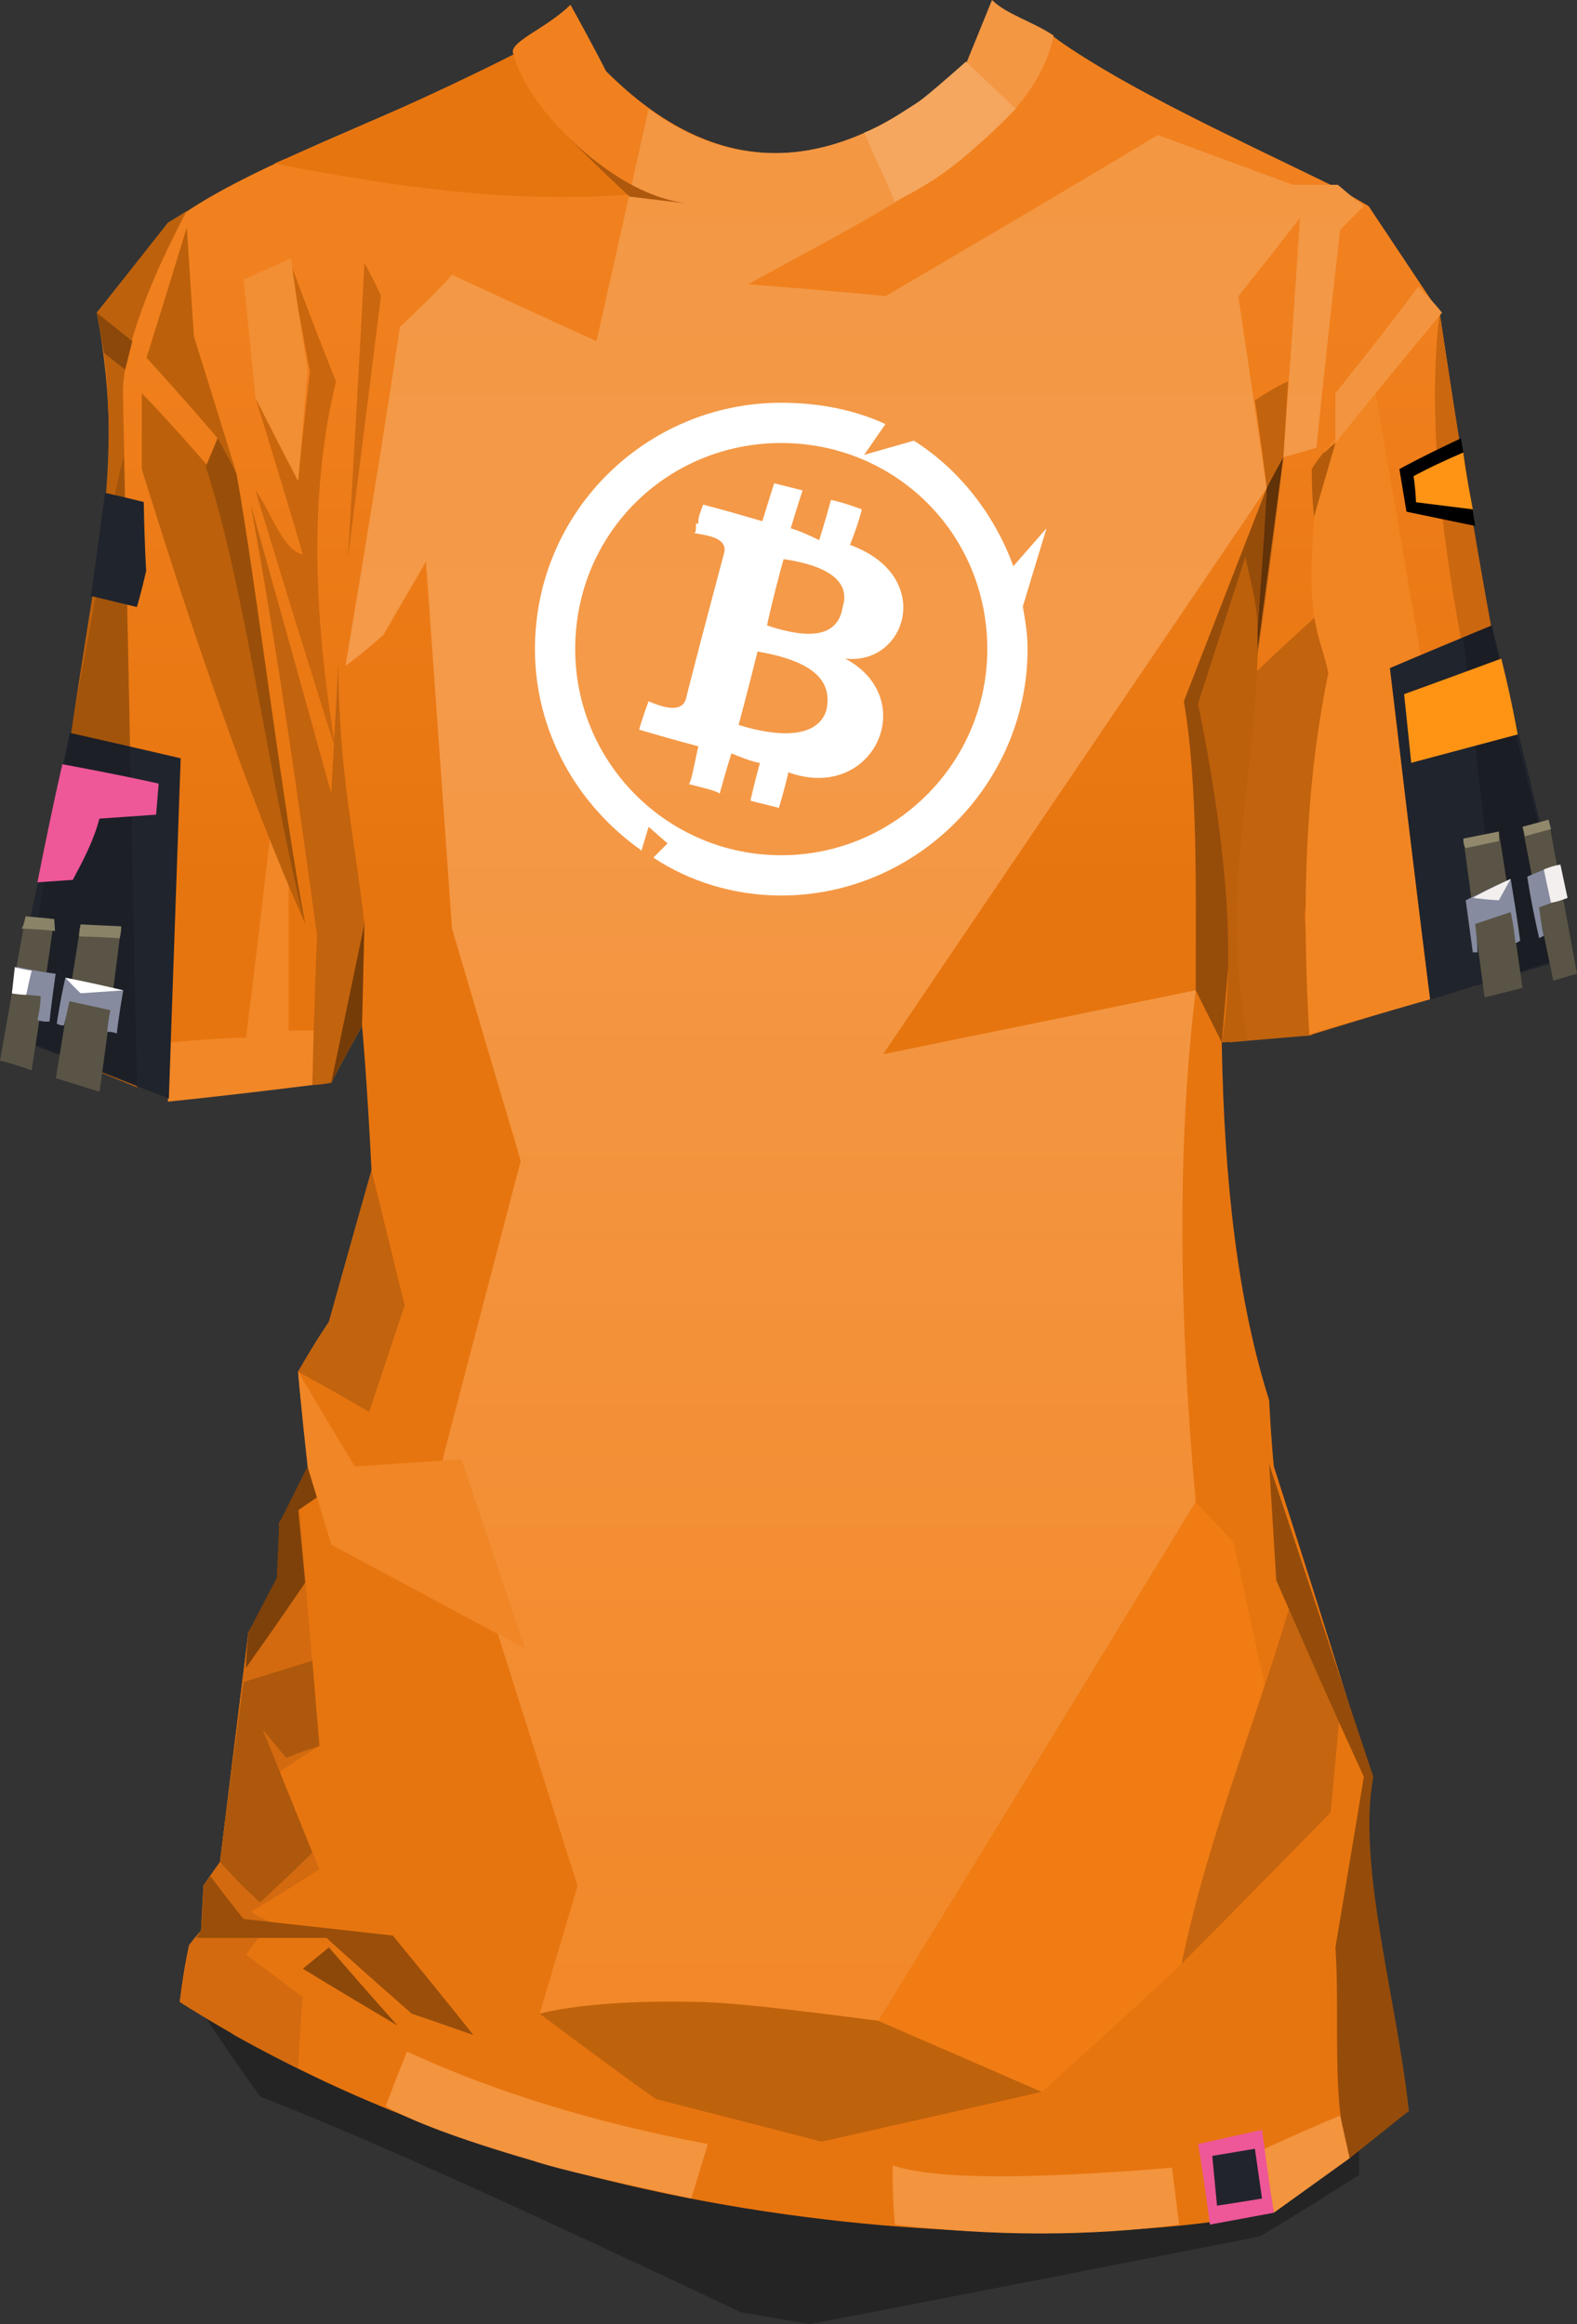 <?xml version="1.0" encoding="UTF-8" standalone="no"?>
<svg
   width="665.873"
   height="981"
   viewBox="0 0 665.873 981"
   version="1.1"
   id="svg96"
   sodipodi:docname="cb-layer-1010.svg"
   xmlns:inkscape="http://www.inkscape.org/namespaces/inkscape"
   xmlns:sodipodi="http://sodipodi.sourceforge.net/DTD/sodipodi-0.dtd"
   xmlns="http://www.w3.org/2000/svg"
   xmlns:svg="http://www.w3.org/2000/svg">
  <rect x="0" y="0" width="665.873" height="981" fill="#333333" stroke="none"/>
  <sodipodi:namedview
     id="namedview98"
     pagecolor="#ffffff"
     bordercolor="#666666"
     borderopacity="1.0"
     inkscape:pageshadow="2"
     inkscape:pageopacity="0.0"
     inkscape:pagecheckerboard="0" />
  <defs
     id="defs20">
    <linearGradient
       x1="389.063"
       y1="87.249"
       x2="389.063"
       y2="779.782"
       id="id-80335"
       gradientTransform="scale(0.828,1.208)"
       gradientUnits="userSpaceOnUse">
      <stop
         stop-color="#F1811F"
         offset="0%"
         id="stop2" />
      <stop
         stop-color="#E7750F"
         offset="32%"
         id="stop4" />
      <stop
         stop-color="#E7750F"
         offset="58%"
         id="stop6" />
      <stop
         stop-color="#E7750F"
         offset="100%"
         id="stop8" />
    </linearGradient>
    <linearGradient
       x1="488.731"
       y1="66.62"
       x2="488.731"
       y2="599.576"
       id="id-80336"
       gradientTransform="scale(0.71,1.408)"
       gradientUnits="userSpaceOnUse">
      <stop
         stop-color="#F39743"
         offset="0%"
         id="stop11" />
      <stop
         stop-color="#F39845"
         offset="0%"
         id="stop13" />
      <stop
         stop-color="#F49A49"
         offset="26%"
         id="stop15" />
      <stop
         stop-color="#F28829"
         offset="100%"
         id="stop17" />
    </linearGradient>
  </defs>
  <g
     transform="translate(-17.127)"
     id="id-80337">
    <g
       transform="translate(31)"
       id="id-80338">
      <path
         d="m 70,847 c 196,96 359,116 490,61 0,7 0,10 0,10 -28,18 -42,26 -42,26 -127,25 -190,37 -190,37 l -29,-5 C 212,935 145,904 96,885 78,860 70,847 70,847 Z"
         fill="#000000"
         fill-opacity="0.303"
         id="id-80339" />
      <path
         d="m 62,845 c 2,-16 4,-24 4,-24 3,-4 5,-6 5,-6 1,-13 1,-19 1,-19 4,-6 7,-10 7,-10 8,-65 12,-97 12,-97 10,-16 15,-24 15,-24 -1,-14 -2,-22 -2,-22 9,-16 13,-24 13,-24 -4,-26 -5,-40 -5,-40 8,-14 13,-21 13,-21 12,-43 18,-64 18,-64 -2,-40 -4,-61 -4,-61 -9,16 -13,24 -13,24 -46,5 -68,7 -68,7 C 19,448 0,441 0,441 11,288 45,227 27,132 47,107 57,95 57,95 89,70 150,51 203,23 c -3,-5 14,-11 24,-21 10,18 15,28 15,28 47,47 97,46 151,-2 17,-15 31,-19 40,-11 30,21 74,41 117,62 9,5 14,8 14,8 20,30 30,45 30,45 14,93 29,186 50,269 -5,5 -8,7 -8,7 -65,19 -97,29 -97,29 -25,2 -37,3 -37,3 1,60 7,110 20,151 1,19 2,28 2,28 28,87 41,131 41,131 -7,27 5,84 16,141 -16,11 -24,21 -58,42 -48,14 -279,28 -461,-88 z"
         fill="url(#id-80335)"
         id="id-80340"
         style="fill:url(#id-80335)" />
      <path
         d="m 112,873 c 1,-20 2,-30 2,-30 -16,-12 -24,-18 -24,-18 7,-9 10,-14 10,-14 -5,-2 -8,-4 -8,-4 20,-12 29,-18 29,-18 -11,-27 -17,-41 -17,-41 12,-8 17,-11 17,-11 l -9,-107 -8,13 2,24 -15,22 -12,97 -7,10 -1,19 -5,6 -4,24 c 11,7 19,11 23,14 18,10 27,14 27,14 z"
         fill="#d36a0f"
         id="id-80341" />
      <path
         d="m 154,855 c -27,-16 -40,-24 -40,-24 l 11,-9 c 19,22 29,33 29,33 z"
         fill="#8c4809"
         id="id-80342" />
      <path
         d="m 186,859 c -17,-6 -26,-9 -26,-9 -24,-21 -36,-32 -36,-32 H 69 l 2,-3 c 1,-13 1,-19 1,-19 2,-3 3,-4 3,-4 9,12 14,18 14,18 l 63,7 c 23,28 34,42 34,42 z"
         fill="#9a4e0a"
         id="id-80343" />
      <path
         d="m 79,786 c 11,12 17,17 17,17 15,-14 22,-21 22,-21 -14,-35 -21,-52 -21,-52 l 10,12 c 10,-4 14,-5 14,-5 -2,-24 -3,-36 -3,-36 l -29,9 c -7,51 -10,76 -10,76 z"
         fill="#ad580c"
         id="id-80344" />
      <path
         d="m 90,704 c 17,-24 25,-36 25,-36 l -3,-31 -8,6 -1,23 -12,23 c -1,10 -1,15 -1,15 z"
         fill="#7e4109"
         id="id-80345" />
      <path
         d="m 104,643 16,-11 -4,-13 c -8,16 -12,24 -12,24 z"
         fill="#7e4109"
         id="id-80346" />
      <path
         d="m 112,579 c 20,11 30,17 30,17 10,-30 15,-45 15,-45 l -14,-57 -18,64 c -9,14 -13,21 -13,21 z"
         fill="#c2630e"
         id="id-80347" />
      <path
         d="m 126,457 -4,-130 18,63 -1,43 c -9,16 -13,24 -13,24 z"
         fill="#753c08"
         id="id-80348" />
      <path
         d="m 57,465 c 1,-17 1,-25 1,-25 22,-2 32,-2 32,-2 7,-56 10,-84 10,-84 5,11 7,18 8,19 0,0 0,0 0,0 0,42 0,62 0,62 7,0 11,0 11,0 l -1,23 c -40,5 -61,7 -61,7 z"
         fill="#f18727"
         id="id-80349" />
      <path
         d="m 118,458 c 1,-42 2,-63 2,-63 -8,-58 -16,-116 -28,-182 23,82 34,122 34,122 l 3,-55 c 0,45 7,74 11,110 l -14,67 c -5,1 -8,1 -8,1 z"
         fill="#c2630e"
         id="id-80350" />
      <path
         d="m 46,166 c 0,21 0,32 0,32 22,71 45,138 69,192 C 105,335 93,281 81,213 84,205 86,200 86,200 74,161 68,142 68,142 66,111 65,96 65,96 c -11,36 -17,55 -17,55 20,22 30,34 30,34 l -3,13 C 56,176 46,166 46,166 Z"
         fill="#bc600b"
         id="id-80351" />
      <path
         d="m 78,185 -5,12 C 90,249 99,327 115,390 106,344 94,244 86,200 81,190 78,185 78,185 Z"
         fill="#994f09"
         id="id-80352" />
      <path
         d="m 94,207 c 6,8 12,26 20,27 -13,-44 -20,-66 -20,-66 12,24 18,35 18,35 3,-30 5,-46 5,-46 -6,-32 -9,-48 -9,-48 13,35 20,52 20,52 -11,45 -10,97 0,156 C 105,244 94,207 94,207 Z"
         fill="#ca660d"
         id="id-80353" />
      <path
         d="m 140,111 c 5,9 7,14 7,14 l -14,111 c 5,-84 7,-125 7,-125 z"
         fill="#cb670f"
         id="id-80354" />
      <path
         d="m 132,281 c 16,-95 23,-143 23,-143 15,-14 22,-22 22,-22 41,19 61,28 61,28 l 22,-98 c 37,27 82,28 134,-19 L 405,0 c 6,6 17,9 26,15 -9,44 -71,73 -129,105 39,3 58,5 58,5 77,-45 115,-68 115,-68 38,14 57,21 57,21 12,0 19,0 19,0 7,6 11,9 11,9 -7,7 -10,10 -10,10 -7,61 -10,92 -10,92 -10,3 -14,4 -14,4 5,-68 7,-101 7,-101 -17,22 -26,33 -26,33 8,54 12,81 12,81 -108,159 -162,239 -162,239 88,-18 132,-27 132,-27 -8,66 -7,139 0,216 -89,146 -134,219 -134,219 -53,-6 -105,-12 -143,-3 l 16,-54 -57,-180 33,-126 -29,-98 -11,-155 -18,31 c -10,9 -16,13 -16,13 z"
         fill="url(#id-80336)"
         id="id-80355"
         style="fill:url(#id-80336)" />
      <path
         d="m 112,579 c 16,27 24,40 24,40 30,-2 45,-3 45,-3 18,54 27,80 27,80 l -82,-44 -10,-33 c -3,-27 -4,-40 -4,-40 z"
         fill="#f08626"
         id="id-80356" />
      <path
         d="m 214,850 c 32,24 49,36 49,36 47,12 70,18 70,18 62,-14 93,-21 93,-21 -11,-6 -20,-10 -26,-12 -9,-4 -23,-10 -43,-18 -38,-5 -64,-8 -78,-8 -45,-1 -65,5 -65,5 z"
         fill="#bf620c"
         id="id-80357" />
      <path
         d="m 357,853 c 46,20 69,30 69,30 40,-36 59,-54 59,-54 24,-79 35,-118 35,-118 L 507,651 491,634 C 402,780 357,853 357,853 Z"
         fill="#f07c13"
         id="id-80358" />
      <path
         d="m 485,829 c 11,-53 31,-101 46,-152 14,30 21,45 21,45 l -4,43 c -42,43 -63,64 -63,64 z"
         fill="#c6650f"
         id="id-80359" />
      <path
         d="m 522,618 c 2,32 3,49 3,49 24,55 37,83 37,83 -8,48 -12,72 -12,72 2,29 -2,66 6,89 l 25,-20 C 576,844 559,787 566,750 Z"
         fill="#954c0a"
         id="id-80360" />
      <path
         d="m 516,169 c 9,-6 14,-8 14,-8 l -2,32 c -7,60 -12,91 -12,91 17,-16 26,-24 26,-24 5,16 8,23 8,23 -9,69 -13,103 -13,103 l 3,51 c -24,2 -35,3 -35,3 1,-42 2,-73 4,-94 2,-31 6,-78 12,-140 -3,-25 -5,-37 -5,-37 z"
         fill="#c2630e"
         id="id-80361" />
      <path
         d="m 528,193 c -5,9 -7,13 -7,13 l -5,77 c 8,-60 12,-90 12,-90 z"
         fill="#623208"
         id="id-80362" />
      <path
         d="m 539,437 c -4,-67 0,-114 8,-153 -4,-19 -12,-22 -3,-92 15,-18 23,-26 23,-26 l 43,250 c -48,14 -71,20 -71,21 z"
         fill="#f18522"
         id="id-80363" />
      <path
         d="m 521,206 -35,90 c 6,35 5,80 5,122 l 11,22 c 7,-82 12,-136 14,-162 4,-48 5,-72 5,-72 z"
         fill="#974d0a"
         id="id-80364" />
      <path
         d="m 594,132 c -9,74 14,173 42,276 l 8,-7 C 624,316 608,226 594,132 Z"
         fill="#cb670f"
         id="id-80365" />
      <path
         d="m 585,121 c 7,7 10,11 10,11 -30,36 -45,55 -45,55 v -21 c 24,-30 35,-45 35,-45 z"
         fill="#f39540"
         id="id-80366" />
      <path
         d="m 540,198 c 0,13 1,20 1,20 l 9,-31 c -3,2 -4,4 -5,4 -4,5 -5,7 -5,7 z"
         fill="#b35b0b"
         id="id-80367" />
      <path
         d="m 502,440 11,-1 c -7,-36 -5,-66 -2,-93 3,-30 7,-56 6,-82 0,-9 -3,-19 -5,-29 l -20,62 c 12,59 16,107 10,143 z"
         fill="#bd600b"
         id="id-80368" />
      <path
         d="m 351,56 c 9,20 13,29 13,29 25,-12 36,-25 51,-39 L 394,26 c -9,8 -16,14 -20,17 -8,5 -15,10 -23,13 z"
         fill="#f5a760"
         id="id-80369" />
      <path
         d="m 253,82 c -45,4 -96,-2 -151,-13 33,-14 65,-28 101,-46 4,16 21,36 50,59 z"
         fill="#e7750f"
         id="id-80370" />
      <path
         d="m 223,55 c 19,19 29,28 29,28 l 25,3 C 260,84 242,74 223,55 Z"
         fill="#ad580c"
         id="id-80371" />
      <path
         d="m 109,109 -20,9 5,50 18,35 4,-47 c -5,-31 -7,-47 -7,-47 z"
         fill="#f28e34"
         id="id-80372" />
      <path
         d="M 65,89 C 48,121 39,147 38,164 L 44,459 0,441 C 5,380 16,308 28,234 33,199 34,164 27,132 L 57,94 c 5,-3 8,-5 8,-5 z"
         fill="#bd610d"
         id="id-80373" />
      <path
         d="m 27,132 c 10,8 15,12 15,12 l -3,12 -9,-7 c -2,-11 -3,-17 -3,-17 z"
         fill="#8c480a"
         id="id-80374" />
      <path
         d="m 149,889 c 6,-16 9,-23 9,-23 37,17 79,30 127,39 l -7,23 c -32,-7 -55,-12 -67,-16 -31,-9 -52,-17 -62,-23 z"
         fill="#f3943e"
         id="id-80375" />
      <path
         d="m 363,914 c 0,17 1,25 1,25 41,5 83,5 120,0 l -3,-24 c -61,5 -100,5 -118,-1 z"
         fill="#f3943e"
         id="id-80376" />
      <path
         d="m 524,934 c -3,-18 -4,-27 -4,-27 22,-10 32,-14 32,-14 l 4,18 z"
         fill="#f3943e"
         id="id-80377" />
    </g>
    <path
       d="m 523,905 c 18,-4 27,-6 27,-6 3,23 5,35 5,35 l -27,5 c -3,-23 -5,-34 -5,-34 z"
       fill="#ee5798"
       id="id-80378" />
    <path
       d="m 547,907 c 2,14 3,21 3,21 -12,2 -19,3 -19,3 l -2,-21 c 12,-2 18,-3 18,-3 z"
       fill="#21242c"
       id="id-80379" />
    <g
       transform="translate(0,185)"
       id="id-80380">
      <g
         transform="translate(604)"
         id="g77">
        <path
           d="M 30,0 C 13,8 4,13 4,13 6,25 7,31 7,31 l 29,6 C 32,12 30,0 30,0 Z"
           fill="#000000"
           id="id-80382" />
        <path
           d="m 31,6 c -14,6 -21,10 -21,10 1,7 1,11 1,11 l 24,3 C 32,14 31,6 31,6 Z"
           fill="#ff9414"
           id="id-80383" />
        <path
           d="M 43,79 C 14,91 0,97 0,97 11,190 17,237 17,237 L 77,219 C 55,126 43,79 43,79 Z"
           fill="#20242c"
           id="id-80384" />
        <path
           d="m 31,84 16,144 20,-7 9,-4 C 66,173 52,125 43,79 Z"
           fill="#000000"
           fill-opacity="0.202"
           id="id-80385" />
        <path
           d="m 47,93 c -27,10 -41,15 -41,15 2,19 3,29 3,29 L 54,125 C 50,104 47,93 47,93 Z"
           fill="#ff9414"
           id="id-80386" />
        <path
           d="m 31,169 c 10,-2 15,-3 15,-3 7,44 10,66 10,66 l -16,4 c -6,-45 -9,-67 -9,-67 z"
           fill="#595445"
           id="id-80387" />
        <path
           d="m 32,173 14,-3 v -4 l -15,3 c 0,3 1,4 1,4 z"
           fill="#91886b"
           id="id-80388" />
        <path
           d="m 37,217 c -1,0 -2,0 -2,0 -2,-15 -3,-22 -3,-22 12,-6 19,-9 19,-9 3,18 4,26 4,26 -1,1 -2,1 -2,1 -1,-9 -2,-13 -2,-13 l -15,5 c 1,8 1,12 1,12 z"
           fill="#868b9f"
           id="id-80389" />
        <path
           d="m 35,194 c 8,1 11,1 11,1 l 5,-9 c -11,5 -16,8 -16,8 z"
           fill="#f3efef"
           id="id-80390" />
        <path
           d="m 69,229 c -9,-43 -13,-65 -13,-65 7,-2 11,-3 11,-3 l 12,65 c -7,2 -10,3 -10,3 z"
           fill="#595445"
           id="id-80391" />
        <path
           d="m 65,210 c -2,1 -2,1 -2,1 -4,-18 -5,-26 -5,-26 9,-4 14,-5 14,-5 1,9 2,14 2,14 l -11,4 c 1,8 2,12 2,12 z"
           fill="#868b9f"
           id="id-80392" />
        <path
           d="m 68,196 c -2,-9 -3,-14 -3,-14 5,-2 7,-2 7,-2 l 3,14 c -5,2 -7,2 -7,2 z"
           fill="#f3efef"
           id="id-80393" />
        <path
           d="m 56,164 c 1,3 1,4 1,4 7,-2 11,-3 11,-3 l -1,-4 c -7,2 -11,3 -11,3 z"
           fill="#91886b"
           id="id-80394" />
      </g>
      <g
         transform="rotate(-4,176.363,11.637)"
         id="id-80395">
        <path
           d="m 39,115 c 30,9 46,14 46,14 C 75,224 70,272 70,272 L 3,240 C 27,157 39,115 39,115 Z"
           fill="#20242c"
           id="id-80396" />
        <path
           d="M 70,0 57,265 9,242 C 21,182 61,32 63,24 67,8 70,0 70,0 Z"
           fill="#000000"
           fill-opacity="0.137"
           id="id-80397" />
        <path
           d="m 35,128 c 27,7 40,11 40,11 l -2,13 H 49 c -3,9 -8,17 -13,25 -4,0 -9,0 -15,0 9,-33 14,-49 14,-49 z"
           fill="#ee5798"
           id="id-80398" />
        <path
           d="m 38,196 c 11,2 17,2 17,2 -9,46 -14,69 -14,69 l -18,-7 c 10,-42 15,-64 15,-64 z"
           fill="#595446"
           id="id-80399" />
        <path
           d="M 27,193 C 18,235 13,256 13,256 4,252 0,251 0,251 l 15,-60 c 8,1 12,2 12,2 z"
           fill="#595446"
           id="id-80400" />
        <path
           d="m 10,212 c 10,3 16,4 16,4 -3,14 -4,20 -4,20 -3,0 -5,-1 -5,-1 2,-7 2,-10 2,-10 L 7,223 c 2,-7 3,-11 3,-11 z"
           fill="#868b9f"
           id="id-80401" />
        <path
           d="m 13,196 c 9,1 14,2 14,2 0,-3 0,-5 0,-5 l -12,-2 c -1,4 -2,5 -2,5 z"
           fill="#8b8368"
           id="id-80402" />
        <path
           d="m 37,201 c 11,1 17,2 17,2 1,-3 1,-5 1,-5 l -17,-2 c -1,3 -1,5 -1,5 z"
           fill="#8b8368"
           id="id-80403" />
        <path
           d="m 28,238 c -2,0 -3,-1 -3,-1 3,-13 5,-19 5,-19 16,5 24,7 24,7 -3,12 -4,18 -4,18 -2,-1 -4,-1 -4,-1 1,-6 2,-9 2,-9 l -17,-5 c -2,7 -3,10 -3,10 z"
           fill="#868b9f"
           id="id-80404" />
        <path
           d="m 13,224 c 2,-7 3,-10 3,-10 -5,-1 -7,-2 -7,-2 l -2,11 c 4,1 6,1 6,1 z"
           fill="#ffffff"
           id="id-80405" />
        <path
           d="m 30,218 c 4,5 6,7 6,7 h 18 c -16,-5 -24,-7 -24,-7 z"
           fill="#ffffff"
           id="id-80406" />
        <path
           d="m 61,15 c 10,3 16,5 16,5 -1,19 -1,29 -1,29 -3,10 -5,15 -5,15 L 52,58 c 6,-29 9,-43 9,-43 z"
           fill="#20242c"
           id="id-80407" />
      </g>
    </g>
    <path
       d="m 344,204 c 0,0 4,1 12,3 0,0 -2,6 -5,16 0,0 4,1 12,5 0,0 2,-6 5,-17 0,0 5,1 13,4 0,0 -1,5 -5,15 36,13 24,51 -2,48 32,17 12,61 -24,48 0,0 -1,5 -4,15 0,0 -4,-1 -12,-3 0,0 1,-5 4,-16 0,0 0,0 0,0 v 0 c -1,0 -5,-1 -12,-4 0,0 -2,6 -5,17 v 0 0 c -1,-1 -5,-2 -13,-4 0,0 0,0 0,0 v 0 c 1,-1 2,-7 4,-16 0,0 -8,-2 -25,-7 0,0 1,-4 4,-12 9,4 15,4 16,-2 0,0 5,-20 16,-61 1,-6 -7,-7 -13,-8 v 0 0 c 1,0 1,-1 1,-4 h 1 c 0,0 0,0 0,-1 v 0 c 0,-2 1,-4 2,-7 0,0 8,2 25,7 v 0 z m -7,71 c -5,20 -8,31 -8,31 16,5 33,6 37,-6 3,-13 -6,-21 -29,-25 z m 11,-39 c -5,18 -7,28 -7,28 18,6 30,5 32,-8 3,-10 -5,-17 -25,-20 z"
       fill="#ffffff"
       id="id-80408" />
    <path
       d="m 347,378 c -20,0 -39,-6 -54,-16 l 6,-6 -8,-7 -3,10 c -27,-19 -45,-50 -45,-85 0,-58 47,-104 104,-104 16,0 31,3 44,9 l -9,13 21,-6 c 19,12 34,31 42,53 l 14,-16 -10,33 c 1,6 2,11 2,18 0,57 -47,104 -104,104 z m 0,-17 c 48,0 87,-39 87,-87 0,-49 -39,-87 -87,-87 -48,0 -87,38 -87,87 0,48 39,87 87,87 z"
       fill="#ffffff"
       id="id-80409"
       fill-rule="nonzero" />
  </g>
</svg>
